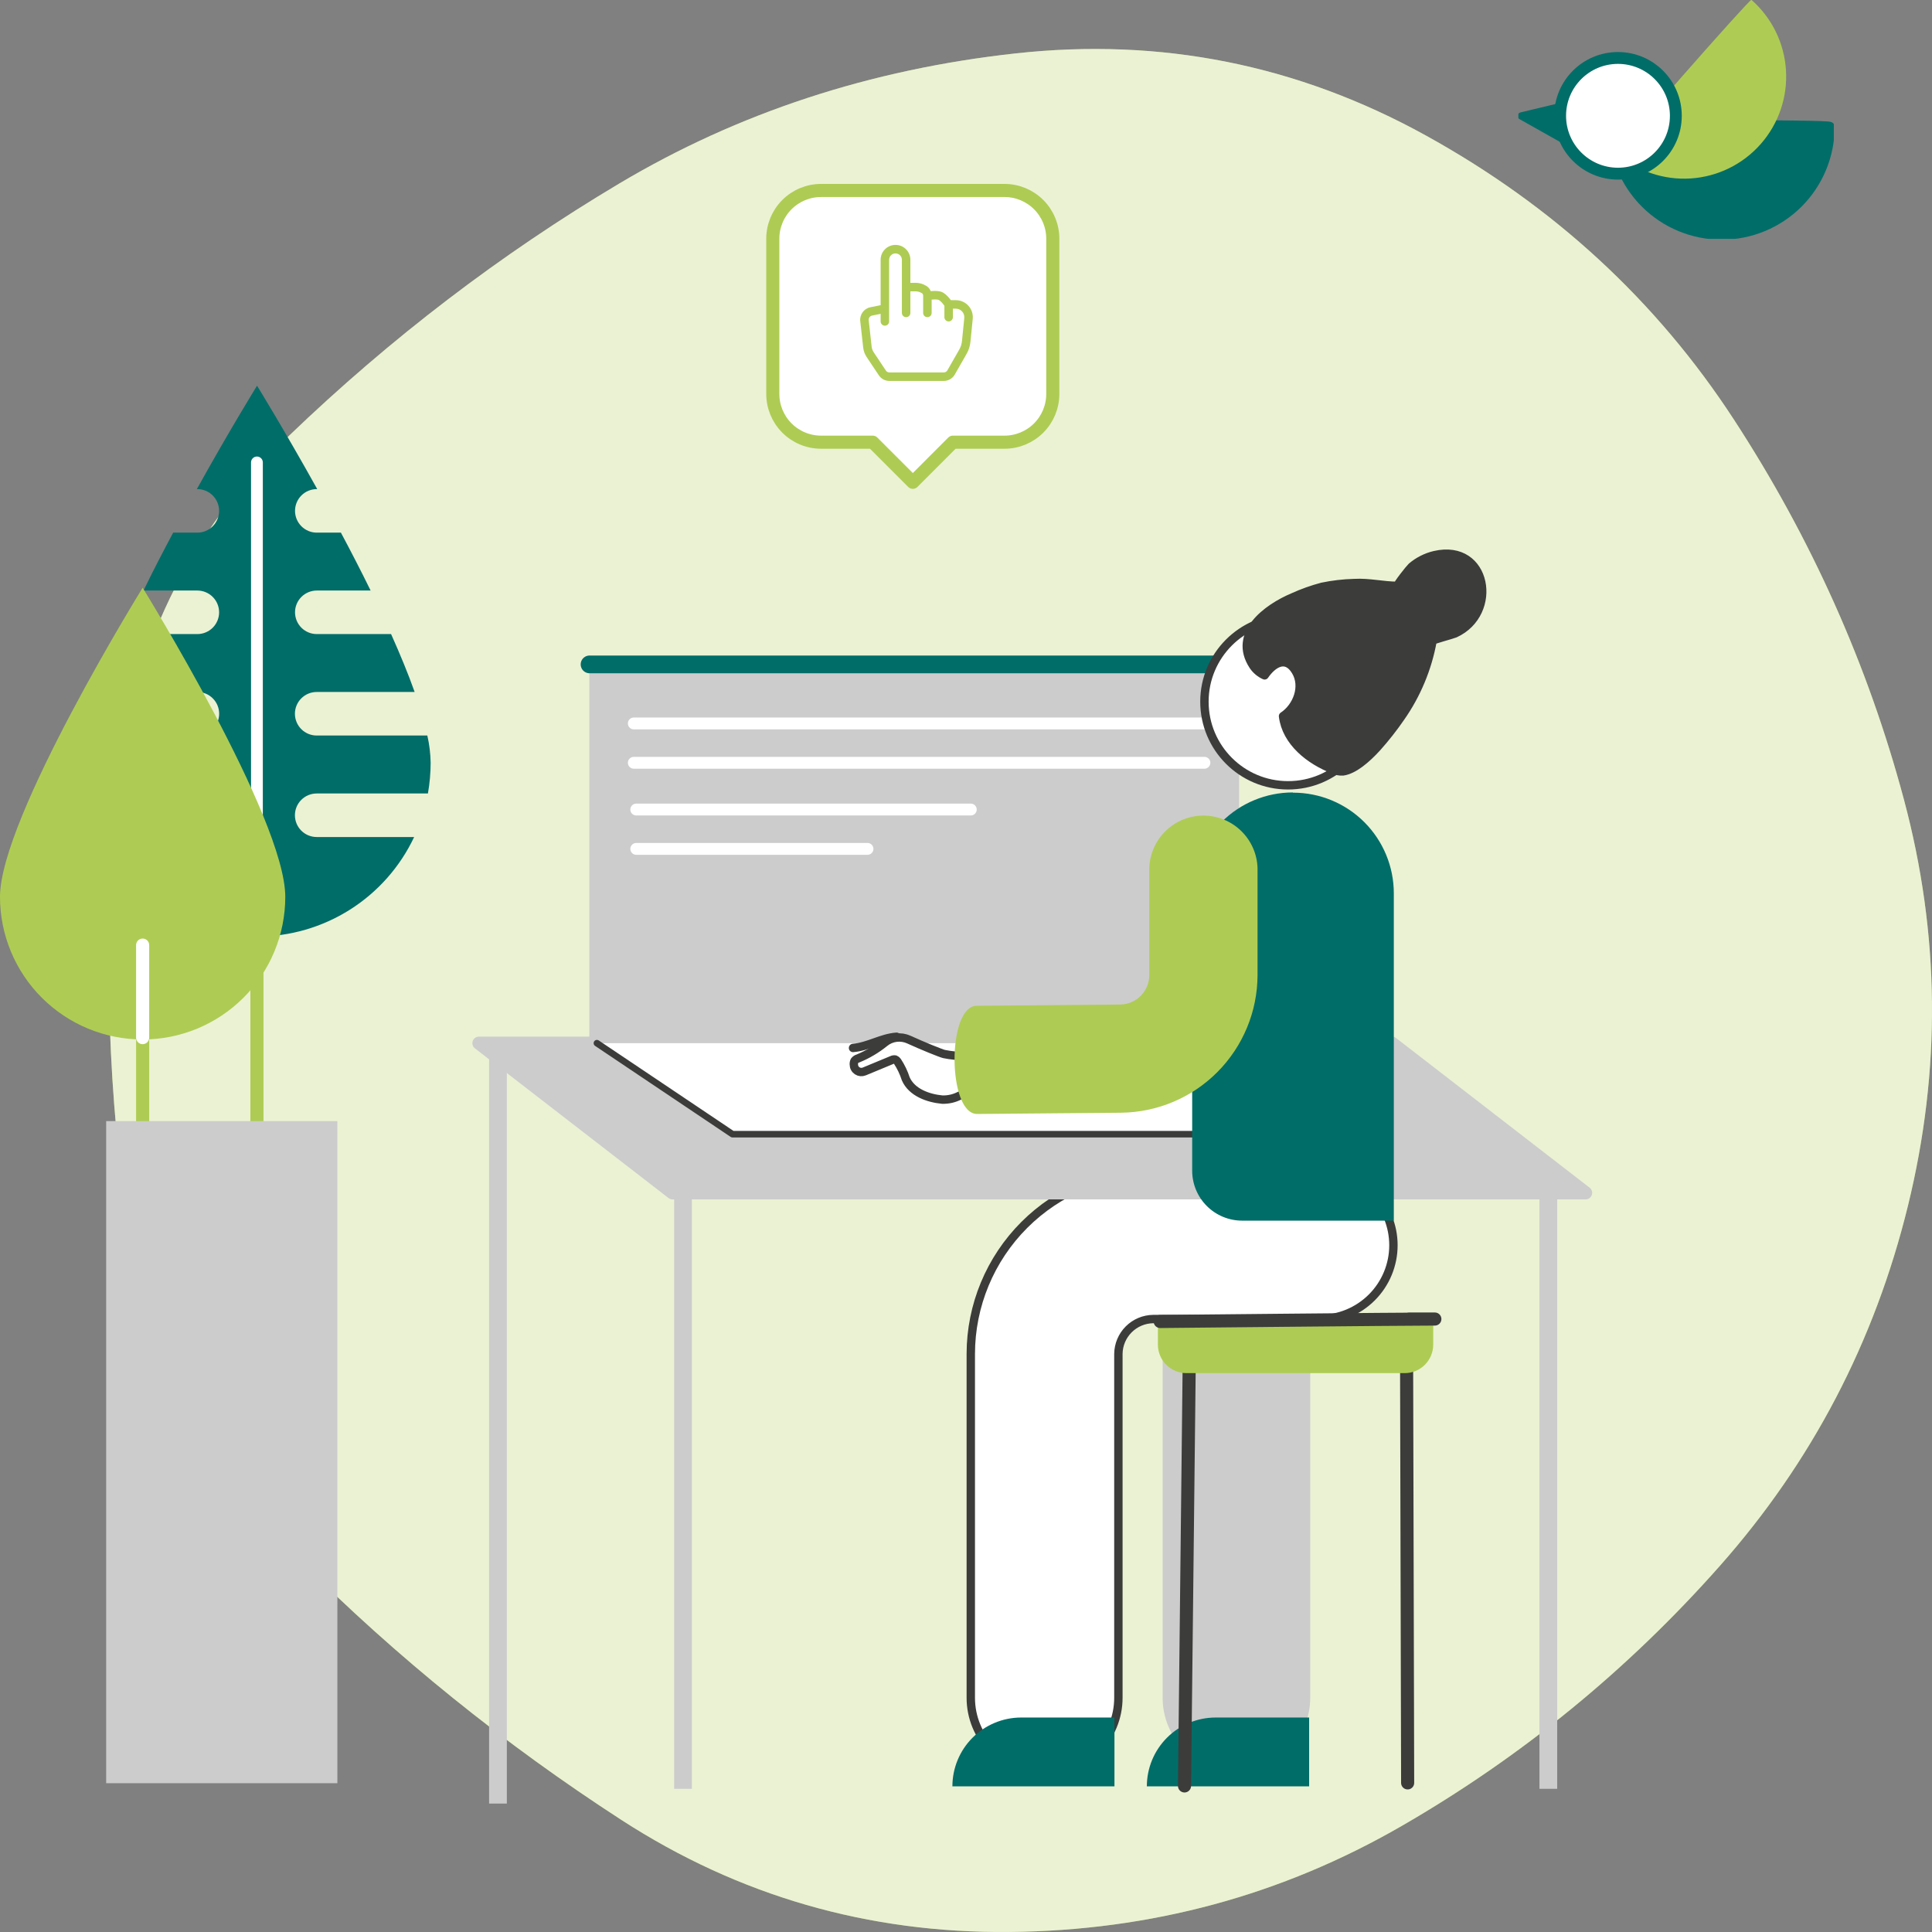 <svg width="295" height="295" viewBox="0 0 295 295" fill="none" xmlns="http://www.w3.org/2000/svg">
<rect x="0" y="0" width="295" height="295" fill="#808080" stroke="none"/>
<path d="M291.328 184.108C286.236 204.88 276.663 223.208 262.61 239.093C248.556 254.978 232.364 268.215 214.033 278.805C195.702 289.394 175.742 294.791 154.152 294.995C132.562 295.198 112.806 289.496 94.882 277.888C76.959 266.28 60.563 253.043 45.694 238.177C30.826 223.31 21.966 205.389 19.115 184.413C16.263 163.438 15.856 142.258 17.893 120.875C19.93 99.492 28.688 81.367 44.167 66.501C59.646 51.635 76.45 38.805 94.577 28.011C112.704 17.218 132.868 10.599 155.069 8.155C177.269 5.712 198.146 9.887 217.699 20.68C237.252 31.473 252.935 45.932 264.748 64.057C276.561 82.182 285.218 101.528 290.717 122.097C296.216 142.665 296.42 163.336 291.328 184.108Z" fill="#AECC53"/>
<path d="M291.328 184.108C286.236 204.88 276.663 223.208 262.61 239.093C248.556 254.978 232.364 268.215 214.033 278.805C195.702 289.394 175.742 294.791 154.152 294.995C132.562 295.198 112.806 289.496 94.882 277.888C76.959 266.28 60.563 253.043 45.694 238.177C30.826 223.31 21.966 205.389 19.115 184.413C16.263 163.438 15.856 142.258 17.893 120.875C19.93 99.492 28.688 81.367 44.167 66.501C59.646 51.635 76.45 38.805 94.577 28.011C112.704 17.218 132.868 10.599 155.069 8.155C177.269 5.712 198.146 9.887 217.699 20.68C237.252 31.473 252.935 45.932 264.748 64.057C276.561 82.182 285.218 101.528 290.717 122.097C296.216 142.665 296.42 163.336 291.328 184.108Z" fill="white" fill-opacity="0.75"/>
<g clip-path="url(#clip0)">
<path d="M238.568 16.212L232.302 17.708L240.288 22.204" fill="#006D68"/>
<path d="M238.568 16.212L232.302 17.708L240.288 22.204" stroke="#006D68" stroke-width="1.12" stroke-linecap="round" stroke-linejoin="round"/>
<path d="M246.396 19.354C246.396 23.728 248.134 27.924 251.227 31.017C254.32 34.111 258.516 35.849 262.891 35.849C267.266 35.849 271.461 34.111 274.555 31.017C277.648 27.924 279.386 23.728 279.386 19.354C279.386 19.005 246.396 19.005 246.396 19.354Z" fill="#006D68" stroke="#006D68" stroke-width="1.5" stroke-linecap="round" stroke-linejoin="round"/>
<g style="mix-blend-mode:multiply">
<path d="M246.861 23.409C248.4 24.759 250.189 25.794 252.128 26.452C254.066 27.111 256.115 27.382 258.158 27.249C260.201 27.116 262.198 26.581 264.034 25.677C265.871 24.772 267.511 23.514 268.861 21.975C270.212 20.437 271.246 18.647 271.905 16.709C272.564 14.77 272.834 12.721 272.701 10.678C272.568 8.635 272.034 6.639 271.129 4.802C270.224 2.966 268.967 1.325 267.428 -0.025C267.179 -0.216 246.612 23.193 246.861 23.409Z" fill="#AECC53"/>
</g>
<path d="M247.052 26.517C242.174 26.517 238.219 22.562 238.219 17.683C238.219 12.805 242.174 8.85 247.052 8.85C251.931 8.85 255.886 12.805 255.886 17.683C255.886 22.562 251.931 26.517 247.052 26.517Z" fill="white" stroke="#006D68" stroke-width="1.81" stroke-linecap="round" stroke-linejoin="round"/>
</g>
<path d="M188.792 270.511C185.803 270.511 182.937 269.324 180.824 267.211C178.711 265.098 177.524 262.231 177.524 259.243V206.725C177.524 181.587 193.312 178.87 200.06 178.87C203.016 178.856 205.859 180.004 207.976 182.067C210.093 184.13 211.315 186.942 211.378 189.897C211.441 192.852 210.341 195.714 208.314 197.865C206.287 200.017 203.496 201.285 200.542 201.398C200.169 203.148 200.007 204.936 200.06 206.725V259.243C200.06 262.231 198.873 265.098 196.76 267.211C194.646 269.324 191.78 270.511 188.792 270.511Z" fill="#CCCCCC"/>
<path d="M159.499 270.511C156.511 270.511 153.645 269.324 151.532 267.211C149.418 265.097 148.231 262.231 148.231 259.243V206.724C148.24 199.34 151.178 192.26 156.399 187.038C161.621 181.816 168.701 178.879 176.086 178.87H201.498C204.486 178.87 207.352 180.057 209.465 182.17C211.579 184.283 212.766 187.15 212.766 190.138C212.766 193.127 211.579 195.993 209.465 198.106C207.352 200.219 204.486 201.406 201.498 201.406H176.086C174.681 201.423 173.338 201.989 172.344 202.983C171.351 203.977 170.785 205.319 170.768 206.724V259.243C170.768 262.231 169.58 265.097 167.467 267.211C165.354 269.324 162.488 270.511 159.499 270.511Z" fill="white" stroke="#3C3C3B" stroke-width="1.28" stroke-linecap="round" stroke-linejoin="round"/>
<path d="M155.901 262.251H170.169V272.763H145.423C145.423 269.981 146.526 267.312 148.49 265.341C150.454 263.371 153.119 262.26 155.901 262.251Z" fill="#006D68"/>
<path d="M185.626 262.251H199.894V272.763H175.114C175.114 269.975 176.221 267.301 178.193 265.33C180.164 263.358 182.838 262.251 185.626 262.251Z" fill="#006D68"/>
<path d="M104.289 175.488V273.137" stroke="#CCCCCC" stroke-width="2.71" stroke-miterlimit="10"/>
<path d="M76.035 160.53V275.389" stroke="#CCCCCC" stroke-width="2.71" stroke-miterlimit="10"/>
<path d="M236.416 180.656V273.137" stroke="#CCCCCC" stroke-width="2.71" stroke-miterlimit="10"/>
<path d="M212.55 159.283H73.127L102.685 182.136H242.108L212.55 159.283Z" fill="#CCCCCC" stroke="#CCCCCC" stroke-width="2" stroke-linecap="round" stroke-linejoin="round"/>
<path d="M189.199 101.821H89.987V160.031H189.199V101.821Z" fill="#CCCCCC"/>
<path d="M96.777 110.463H183.905" stroke="white" stroke-width="1.81" stroke-linecap="round" stroke-linejoin="round"/>
<path d="M96.777 116.471H183.905" stroke="white" stroke-width="1.81" stroke-linecap="round" stroke-linejoin="round"/>
<path d="M97.151 123.609H148.231" stroke="white" stroke-width="1.81" stroke-linecap="round" stroke-linejoin="round"/>
<path d="M97.151 129.617H132.459" stroke="white" stroke-width="1.81" stroke-linecap="round" stroke-linejoin="round"/>
<path d="M90.021 101.447H187.662" stroke="#006D68" stroke-width="2.71" stroke-linecap="round" stroke-linejoin="round"/>
<path d="M188.775 159.283H91.143L111.842 173.178H209.475L188.775 159.283Z" fill="white"/>
<path d="M91.143 159.283L111.842 173.178H209.475L188.775 159.283" stroke="#3C3C3B" stroke-linecap="round" stroke-linejoin="round"/>
<path d="M197.401 121.033H197.451C201.528 121.033 205.438 122.653 208.321 125.536C211.204 128.419 212.824 132.329 212.824 136.406V186.382H189.664C187.641 186.382 185.701 185.578 184.27 184.147C182.84 182.717 182.036 180.776 182.036 178.753V136.373C182.036 132.296 183.656 128.386 186.539 125.502C189.422 122.619 193.332 121 197.409 121L197.401 121.033Z" fill="#006D68"/>
<path d="M153.384 29.084H125.371C123.416 29.084 121.541 29.861 120.159 31.243C118.777 32.626 118 34.5 118 36.455V60.147C118 62.102 118.777 63.976 120.159 65.359C121.541 66.741 123.416 67.518 125.371 67.518H133.257L139.381 73.642L145.498 67.518H153.384C155.338 67.518 157.213 66.741 158.595 65.359C159.978 63.976 160.754 62.102 160.754 60.147V36.455C160.754 34.5 159.978 32.626 158.595 31.243C157.213 29.861 155.338 29.084 153.384 29.084Z" fill="white" stroke="#AECC53" stroke-width="2" stroke-linecap="round" stroke-linejoin="round"/>
<path fill-rule="evenodd" clip-rule="evenodd" d="M136.736 38.693C136.198 38.693 135.762 39.129 135.762 39.666V49.08C135.762 49.439 135.472 49.729 135.113 49.729C134.755 49.729 134.464 49.439 134.464 49.08V47.924L133.162 48.185C132.832 48.251 132.607 48.558 132.644 48.893L133.092 52.925C133.126 53.234 133.234 53.531 133.407 53.79L135.268 56.581C135.388 56.762 135.591 56.87 135.808 56.87H144.098C144.331 56.87 144.546 56.746 144.661 56.543L146.473 53.373C146.699 52.978 146.839 52.539 146.885 52.086L147.237 48.56C147.314 47.796 146.713 47.132 145.945 47.132H145.5V48.431C145.5 48.789 145.21 49.08 144.851 49.08C144.493 49.08 144.202 48.789 144.202 48.431V46.683C144.137 46.592 144.048 46.472 143.942 46.346C143.7 46.057 143.465 45.849 143.312 45.788C143.15 45.723 142.802 45.705 142.392 45.737C142.345 45.741 142.299 45.745 142.254 45.749V47.782C142.254 48.14 141.964 48.431 141.605 48.431C141.247 48.431 140.956 48.14 140.956 47.782V45.166C140.956 44.95 140.861 44.814 140.762 44.759C140.561 44.647 140.354 44.558 140.18 44.523C139.947 44.477 139.531 44.472 139.121 44.487C139.082 44.489 139.045 44.491 139.008 44.492V47.782C139.008 48.14 138.718 48.431 138.359 48.431C138.001 48.431 137.71 48.14 137.71 47.782V39.666C137.71 39.129 137.274 38.693 136.736 38.693ZM139.008 43.193V39.666C139.008 38.412 137.991 37.394 136.736 37.394C135.481 37.394 134.464 38.412 134.464 39.666V46.6L132.907 46.912C131.916 47.11 131.242 48.032 131.353 49.036L131.801 53.068C131.859 53.584 132.039 54.078 132.327 54.51L134.188 57.302C134.549 57.843 135.157 58.169 135.808 58.169H144.098C144.797 58.169 145.442 57.794 145.789 57.188L147.6 54.017C147.917 53.464 148.113 52.849 148.177 52.215L148.529 48.689C148.682 47.16 147.482 45.834 145.945 45.834H145.19C145.12 45.739 145.035 45.628 144.937 45.512C144.689 45.215 144.275 44.774 143.794 44.582C143.322 44.393 142.696 44.411 142.291 44.443C142.232 44.447 142.174 44.452 142.119 44.458C141.985 44.123 141.747 43.821 141.393 43.624C141.14 43.483 140.798 43.322 140.434 43.25C140.033 43.169 139.475 43.174 139.07 43.19C139.049 43.191 139.029 43.192 139.008 43.193ZM141.728 45.822C141.728 45.822 141.728 45.822 141.728 45.822V45.822Z" fill="#AECC53"/>
<path d="M145.73 161.178C145.195 161.126 144.662 161.045 144.135 160.937C143.719 160.846 140.811 159.674 138.766 158.735C138.166 158.46 137.5 158.359 136.844 158.444C136.189 158.529 135.571 158.797 135.06 159.217C133.84 160.206 132.482 161.012 131.03 161.61C130.813 161.67 130.621 161.798 130.482 161.976C130.395 162.151 130.358 162.346 130.374 162.541C130.373 162.73 130.419 162.916 130.508 163.083C130.596 163.25 130.725 163.393 130.882 163.498C131.039 163.604 131.22 163.668 131.408 163.687C131.596 163.705 131.786 163.677 131.961 163.605L136.174 161.859C136.33 161.779 136.507 161.75 136.681 161.776C136.817 161.828 136.933 161.921 137.013 162.042C137.563 162.874 137.996 163.777 138.301 164.726C139.223 166.829 141.75 167.701 143.869 167.901C144.793 167.93 145.708 167.721 146.528 167.294" fill="white"/>
<path d="M145.73 161.178C145.195 161.126 144.662 161.045 144.135 160.937C143.719 160.846 140.811 159.674 138.766 158.735C138.166 158.46 137.5 158.359 136.844 158.444C136.189 158.529 135.571 158.797 135.06 159.217C133.84 160.206 132.482 161.012 131.03 161.61C130.813 161.67 130.621 161.798 130.482 161.976C130.395 162.151 130.358 162.346 130.374 162.541V162.541C130.373 162.73 130.419 162.916 130.508 163.083C130.596 163.25 130.725 163.393 130.882 163.498C131.039 163.604 131.22 163.668 131.408 163.687C131.596 163.705 131.786 163.677 131.961 163.605L136.174 161.859C136.33 161.779 136.507 161.75 136.681 161.776C136.817 161.828 136.933 161.921 137.013 162.042C137.563 162.874 137.996 163.777 138.301 164.726C139.223 166.829 141.75 167.701 143.869 167.901C144.793 167.93 145.708 167.721 146.528 167.294" stroke="#3C3C3B" stroke-width="1.28" stroke-linecap="round" stroke-linejoin="round"/>
<path d="M136.897 158.303C134.578 158.469 132.592 159.815 130.249 160.015" stroke="#3C3C3B" stroke-width="1.28" stroke-linecap="round" stroke-linejoin="round"/>
<path d="M196.678 119.911C203.732 119.911 209.45 114.193 209.45 107.139C209.45 100.085 203.732 94.367 196.678 94.367C189.624 94.367 183.906 100.085 183.906 107.139C183.906 114.193 189.624 119.911 196.678 119.911Z" fill="white" stroke="#3C3C3B" stroke-width="1.28" stroke-linecap="round" stroke-linejoin="round"/>
<g style="mix-blend-mode:multiply">
<g style="mix-blend-mode:multiply">
<path d="M149.195 170.094C144.666 170.094 144.567 153.616 149.129 153.574L171.05 153.383C172.23 153.368 173.356 152.89 174.186 152.052C175.016 151.214 175.483 150.084 175.488 148.904V132.542C175.556 130.396 176.456 128.36 177.999 126.866C179.541 125.371 181.604 124.536 183.752 124.536C185.899 124.536 187.963 125.371 189.505 126.866C191.047 128.36 191.948 130.396 192.016 132.542V148.904C191.999 154.438 189.805 159.743 185.908 163.672C182.012 167.602 176.725 169.84 171.192 169.903L149.27 170.094H149.195Z" fill="#AECC53"/>
</g>
</g>
<path d="M210.264 114.128C211.565 112.671 212.773 111.133 213.879 109.524C216.323 106.026 217.982 102.04 218.74 97.84C218.74 97.691 221.798 96.893 222.139 96.735C228.928 93.644 227.125 82.891 219.048 84.769C217.751 85.076 216.546 85.689 215.533 86.555C215.309 86.747 213.189 89.406 213.414 89.456C211.17 89.456 209.093 88.899 206.766 89.032C205.121 89.076 203.482 89.268 201.871 89.605C200.356 90.007 198.877 90.535 197.451 91.184C193.503 92.846 188.143 96.752 191.359 101.655C191.791 102.294 192.393 102.8 193.096 103.117C194.301 101.364 196.337 99.968 197.849 102.486C199.246 104.812 198.065 107.928 195.913 109.349C196.387 113.272 199.968 116.114 203.65 117.518C204.088 117.723 204.571 117.815 205.054 117.784C206.708 117.543 208.602 115.948 210.264 114.128Z" fill="#3C3C3B" stroke="#3C3C3B" stroke-width="1.29" stroke-linecap="round" stroke-linejoin="round"/>
<path d="M214.76 201.498L214.935 272.231" stroke="#3C3C3B" stroke-width="2" stroke-linecap="round" stroke-linejoin="round"/>
<path d="M181.654 201.78L180.864 272.696" stroke="#3C3C3B" stroke-width="2" stroke-linecap="round" stroke-linejoin="round"/>
<path d="M176.776 201.406H218.84V205.312C218.84 205.883 218.728 206.45 218.509 206.978C218.29 207.506 217.969 207.986 217.565 208.391C217.16 208.795 216.68 209.116 216.152 209.335C215.624 209.553 215.058 209.666 214.486 209.666H181.155C180.583 209.666 180.017 209.553 179.489 209.335C178.96 209.116 178.48 208.795 178.076 208.391C177.672 207.986 177.351 207.506 177.132 206.978C176.913 206.45 176.801 205.883 176.801 205.312V201.406H176.776Z" fill="#AECC53"/>
<path d="M215.084 201.406H219.09C214.104 201.406 177.15 201.78 177.15 201.78" stroke="#3C3C3B" stroke-width="2" stroke-linecap="round" stroke-linejoin="round"/>
<path d="M48.355 127.806C47.474 127.806 46.628 127.456 46.005 126.832C45.381 126.209 45.031 125.363 45.031 124.482C45.031 123.6 45.381 122.755 46.005 122.131C46.628 121.508 47.474 121.158 48.355 121.158H65.341C65.614 119.608 65.753 118.037 65.756 116.463C65.732 115.064 65.562 113.671 65.249 112.308H48.355C47.474 112.308 46.628 111.958 46.005 111.334C45.381 110.711 45.031 109.865 45.031 108.984C45.031 108.102 45.381 107.257 46.005 106.634C46.628 106.01 47.474 105.66 48.355 105.66H63.313C62.332 102.893 61.094 99.901 59.715 96.818H48.372C47.49 96.818 46.645 96.468 46.021 95.845C45.398 95.221 45.048 94.376 45.048 93.494C45.048 92.613 45.398 91.767 46.021 91.144C46.645 90.521 47.49 90.17 48.372 90.17H56.59C55.128 87.187 53.59 84.204 52.053 81.329H48.372C47.49 81.329 46.645 80.978 46.021 80.355C45.398 79.732 45.048 78.886 45.048 78.005C45.048 77.123 45.398 76.278 46.021 75.654C46.645 75.031 47.49 74.681 48.372 74.681H48.438C43.411 65.648 39.248 58.892 39.248 58.892C39.248 58.892 35.093 65.615 30.057 74.681H30.131C31.013 74.681 31.859 75.031 32.482 75.654C33.105 76.278 33.456 77.123 33.456 78.005C33.456 78.886 33.105 79.732 32.482 80.355C31.859 80.978 31.013 81.329 30.131 81.329H26.442C24.913 84.204 23.376 87.146 21.913 90.17H30.131C31.013 90.17 31.859 90.521 32.482 91.144C33.105 91.767 33.456 92.613 33.456 93.494C33.456 94.376 33.105 95.221 32.482 95.845C31.859 96.468 31.013 96.818 30.131 96.818H18.789C17.401 99.901 16.171 102.893 15.182 105.66H30.14C31.021 105.66 31.867 106.01 32.49 106.634C33.114 107.257 33.464 108.102 33.464 108.984C33.464 109.865 33.114 110.711 32.49 111.334C31.867 111.958 31.021 112.308 30.14 112.308H13.246C12.931 113.671 12.758 115.064 12.731 116.463C12.732 118.037 12.874 119.609 13.155 121.158H30.14C31.021 121.158 31.867 121.508 32.49 122.131C33.114 122.755 33.464 123.6 33.464 124.482C33.464 125.363 33.114 126.209 32.49 126.832C31.867 127.456 31.021 127.806 30.14 127.806H15.265C17.412 132.352 20.806 136.195 25.053 138.887C29.3 141.578 34.224 143.007 39.252 143.007C44.279 143.007 49.204 141.578 53.45 138.887C57.697 136.195 61.092 132.352 63.238 127.806H48.355Z" fill="#006D68"/>
<path d="M39.231 70.609V172.014" stroke="white" stroke-width="1.8" stroke-linecap="round" stroke-linejoin="round"/>
<path d="M21.78 158.303V181.986" stroke="#AECC53" stroke-width="2" stroke-linecap="round" stroke-linejoin="round"/>
<path d="M39.231 143.345V172.014" stroke="#AECC53" stroke-width="2" stroke-linecap="round" stroke-linejoin="round"/>
<path d="M51.513 171.183H16.212V272.281H51.513V171.183Z" fill="#CCCCCC"/>
<g style="mix-blend-mode:multiply">
<path d="M43.56 136.938C43.56 142.715 41.266 148.255 37.181 152.339C33.096 156.424 27.557 158.718 21.78 158.718C16.004 158.718 10.464 156.424 6.379 152.339C2.295 148.255 0 142.715 0 136.938C0 124.914 21.78 89.747 21.78 89.747C21.78 89.747 43.56 124.914 43.56 136.938Z" fill="#AECC53"/>
</g>
<path d="M21.78 144.309V158.436" stroke="white" stroke-width="2" stroke-linecap="round" stroke-linejoin="round"/>
<defs>
<clipPath id="clip0">
<rect width="48.164" height="36.472" fill="white" transform="matrix(-1 0 0 1 280.009 0)"/>
</clipPath>
</defs>
</svg>
